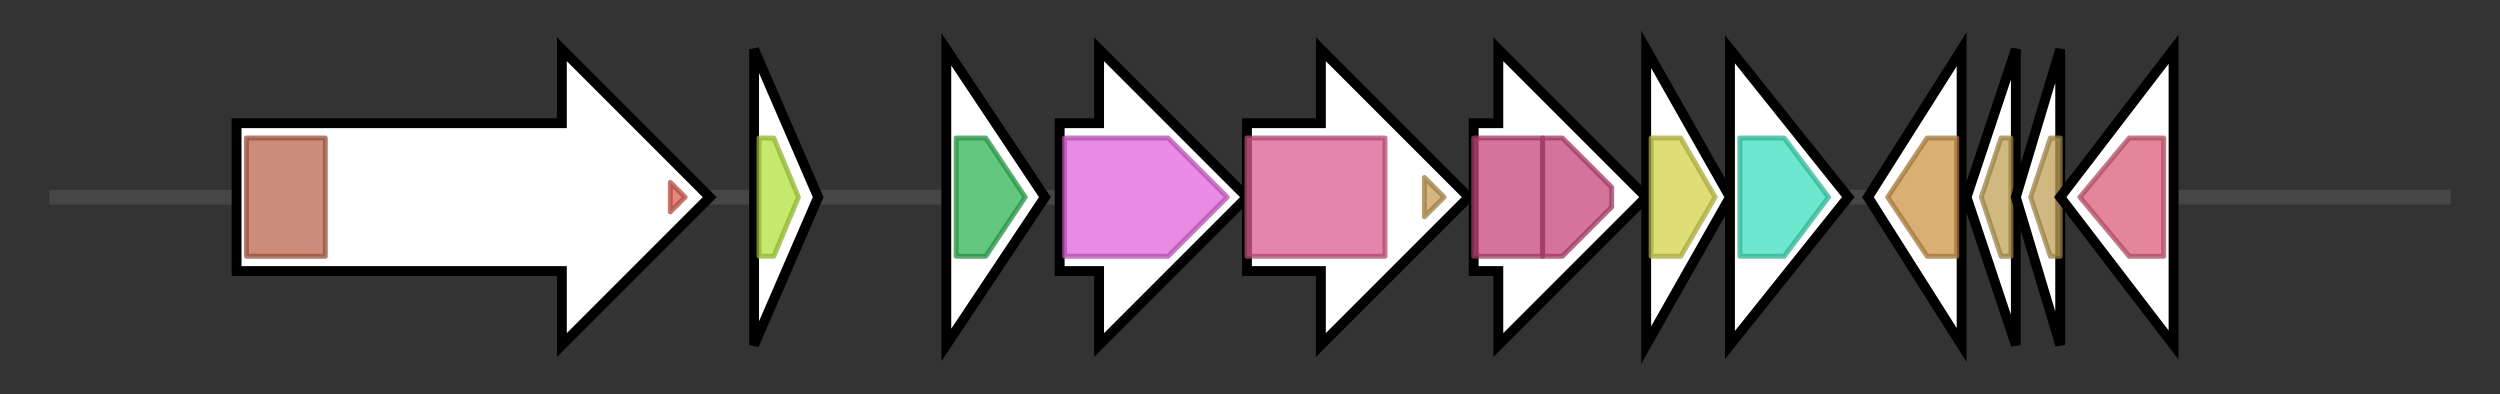 <svg version="1.1" baseProfile="full" xmlns="http://www.w3.org/2000/svg" width="507.233" height="80">
	<rect width="100%" height="100%" fill="#333333" stroke="none"/>
	<g>
		<line x1="10" y1="40.0" x2="497.233" y2="40.0" style="stroke:rgb(70,70,70); stroke-width:3 "/>
		<g>
			<title>toyA
ToyA</title>
			<polygon class="toyA
ToyA" points="48,25 114,25 114,10 144,40 114,70 114,55 48,55" fill="rgb(255,255,255)" fill-opacity="1.0" stroke="rgb(0,0,0)" stroke-width="2"  />
			<g>
				<title>AAA_16 (PF13191)
"AAA ATPase domain"</title>
				<rect class="PF13191" x="50" y="28" stroke-linejoin="round" width="16" height="24" fill="rgb(186,102,77)" stroke="rgb(148,81,61)" stroke-width="1" opacity="0.75" />
			</g>
			<g>
				<title>GerE (PF00196)
"Bacterial regulatory proteins, luxR family"</title>
				<polygon class="PF00196" points="136,37 139,40 136,43" stroke-linejoin="round" width="5" height="24" fill="rgb(219,94,82)" stroke="rgb(175,75,65)" stroke-width="1" opacity="0.75" />
			</g>
		</g>
		<g>
			<title>toyB
ToyB</title>
			<polygon class="toyB
ToyB" points="153,10 166,40 153,70" fill="rgb(255,255,255)" fill-opacity="1.0" stroke="rgb(0,0,0)" stroke-width="2"  />
			<g>
				<title>PTPS (PF01242)
"6-pyruvoyl tetrahydropterin synthase"</title>
				<polygon class="PF01242" points="154,28 157,28 162,40 157,52 154,52" stroke-linejoin="round" width="11" height="24" fill="rgb(179,224,60)" stroke="rgb(143,179,48)" stroke-width="1" opacity="0.75" />
			</g>
		</g>
		<g>
			<title>toyD
ToyD</title>
			<polygon class="toyD
ToyD" points="192,10 212,40 192,70" fill="rgb(255,255,255)" fill-opacity="1.0" stroke="rgb(0,0,0)" stroke-width="2"  />
			<g>
				<title>GTP_cyclohydroI (PF01227)
"GTP cyclohydrolase I"</title>
				<polygon class="PF01227" points="194,28 200,28 208,40 200,52 194,52" stroke-linejoin="round" width="17" height="24" fill="rgb(48,180,84)" stroke="rgb(38,144,67)" stroke-width="1" opacity="0.75" />
			</g>
		</g>
		<g>
			<title>toyE
ToyE</title>
			<polygon class="toyE
ToyE" points="215,25 223,25 223,10 253,40 223,70 223,55 215,55" fill="rgb(255,255,255)" fill-opacity="1.0" stroke="rgb(0,0,0)" stroke-width="2"  />
			<g>
				<title>IMPDH (PF00478)
"IMP dehydrogenase / GMP reductase domain"</title>
				<polygon class="PF00478" points="216,28 237,28 249,40 237,52 216,52" stroke-linejoin="round" width="35" height="24" fill="rgb(225,99,218)" stroke="rgb(180,79,174)" stroke-width="1" opacity="0.75" />
			</g>
		</g>
		<g>
			<title>toyF
ToyF</title>
			<polygon class="toyF
ToyF" points="253,25 268,25 268,10 298,40 268,70 268,55 253,55" fill="rgb(255,255,255)" fill-opacity="1.0" stroke="rgb(0,0,0)" stroke-width="2"  />
			<g>
				<title>Lyase_1 (PF00206)
"Lyase"</title>
				<rect class="PF00206" x="253" y="28" stroke-linejoin="round" width="28" height="24" fill="rgb(217,92,141)" stroke="rgb(173,73,112)" stroke-width="1" opacity="0.75" />
			</g>
			<g>
				<title>ADSL_C (PF10397)
"Adenylosuccinate lyase C-terminus"</title>
				<polygon class="PF10397" points="289,36 293,40 289,44" stroke-linejoin="round" width="7" height="24" fill="rgb(198,156,85)" stroke="rgb(158,124,68)" stroke-width="1" opacity="0.75" />
			</g>
		</g>
		<g>
			<title>toyG
ToyG</title>
			<polygon class="toyG
ToyG" points="299,25 304,25 304,10 334,40 304,70 304,55 299,55" fill="rgb(255,255,255)" fill-opacity="1.0" stroke="rgb(0,0,0)" stroke-width="2"  />
			<g>
				<title>Adenylsucc_synt (PF00709)
"Adenylosuccinate synthetase"</title>
				<rect class="PF00709" x="299" y="28" stroke-linejoin="round" width="14" height="24" fill="rgb(198,70,120)" stroke="rgb(158,56,96)" stroke-width="1" opacity="0.75" />
			</g>
			<g>
				<title>Adenylsucc_synt (PF00709)
"Adenylosuccinate synthetase"</title>
				<polygon class="PF00709" points="313,28 317,28 327,38 327,42 317,52 313,52" stroke-linejoin="round" width="14" height="24" fill="rgb(198,70,120)" stroke="rgb(158,56,96)" stroke-width="1" opacity="0.75" />
			</g>
		</g>
		<g>
			<title>toyH
ToyH</title>
			<polygon class="toyH
ToyH" points="334,10 351,40 334,70" fill="rgb(255,255,255)" fill-opacity="1.0" stroke="rgb(0,0,0)" stroke-width="2"  />
			<g>
				<title>Pribosyltran (PF00156)
"Phosphoribosyl transferase domain"</title>
				<polygon class="PF00156" points="335,28 341,28 348,40 341,52 335,52" stroke-linejoin="round" width="14" height="24" fill="rgb(210,210,74)" stroke="rgb(168,168,59)" stroke-width="1" opacity="0.75" />
			</g>
		</g>
		<g>
			<title>toyI
ToyI</title>
			<polygon class="toyI
ToyI" points="351,10 375,40 351,70" fill="rgb(255,255,255)" fill-opacity="1.0" stroke="rgb(0,0,0)" stroke-width="2"  />
			<g>
				<title>HAD_2 (PF13419)
"Haloacid dehalogenase-like hydrolase"</title>
				<polygon class="PF13419" points="353,28 362,28 371,40 371,40 362,52 353,52" stroke-linejoin="round" width="18" height="24" fill="rgb(60,223,188)" stroke="rgb(48,178,150)" stroke-width="1" opacity="0.75" />
			</g>
		</g>
		<g>
			<title>toyJ
ToyJ</title>
			<polygon class="toyJ
ToyJ" points="379,40 398,10 398,70" fill="rgb(255,255,255)" fill-opacity="1.0" stroke="rgb(0,0,0)" stroke-width="2"  />
			<g>
				<title>NHase_alpha (PF02979)
"Nitrile hydratase, alpha chain"</title>
				<polygon class="PF02979" points="383,40 391,28 397,28 397,52 391,52" stroke-linejoin="round" width="18" height="24" fill="rgb(204,148,70)" stroke="rgb(163,118,56)" stroke-width="1" opacity="0.75" />
			</g>
		</g>
		<g>
			<title>toyK
ToyK</title>
			<polygon class="toyK
ToyK" points="399,40 409,10 409,70" fill="rgb(255,255,255)" fill-opacity="1.0" stroke="rgb(0,0,0)" stroke-width="2"  />
			<g>
				<title>NHase_beta (PF02211)
"Nitrile hydratase beta subunit"</title>
				<polygon class="PF02211" points="402,40 406,28 408,28 408,52 406,52" stroke-linejoin="round" width="8" height="24" fill="rgb(192,161,86)" stroke="rgb(153,128,68)" stroke-width="1" opacity="0.75" />
			</g>
		</g>
		<g>
			<title>toyL
ToyL</title>
			<polygon class="toyL
ToyL" points="409,40 418,10 418,70" fill="rgb(255,255,255)" fill-opacity="1.0" stroke="rgb(0,0,0)" stroke-width="2"  />
			<g>
				<title>NHase_beta (PF02211)
"Nitrile hydratase beta subunit"</title>
				<polygon class="PF02211" points="412,40 416,28 418,28 418,52 416,52" stroke-linejoin="round" width="9" height="24" fill="rgb(192,161,86)" stroke="rgb(153,128,68)" stroke-width="1" opacity="0.75" />
			</g>
		</g>
		<g>
			<title>toyM
ToyM</title>
			<polygon class="toyM
ToyM" points="418,40 441,10 441,70" fill="rgb(255,255,255)" fill-opacity="1.0" stroke="rgb(0,0,0)" stroke-width="2"  />
			<g>
				<title>QueC (PF06508)
"Queuosine biosynthesis protein QueC"</title>
				<polygon class="PF06508" points="422,40 432,28 439,28 439,52 432,52" stroke-linejoin="round" width="20" height="24" fill="rgb(217,93,123)" stroke="rgb(173,74,98)" stroke-width="1" opacity="0.75" />
			</g>
		</g>
	</g>
</svg>

